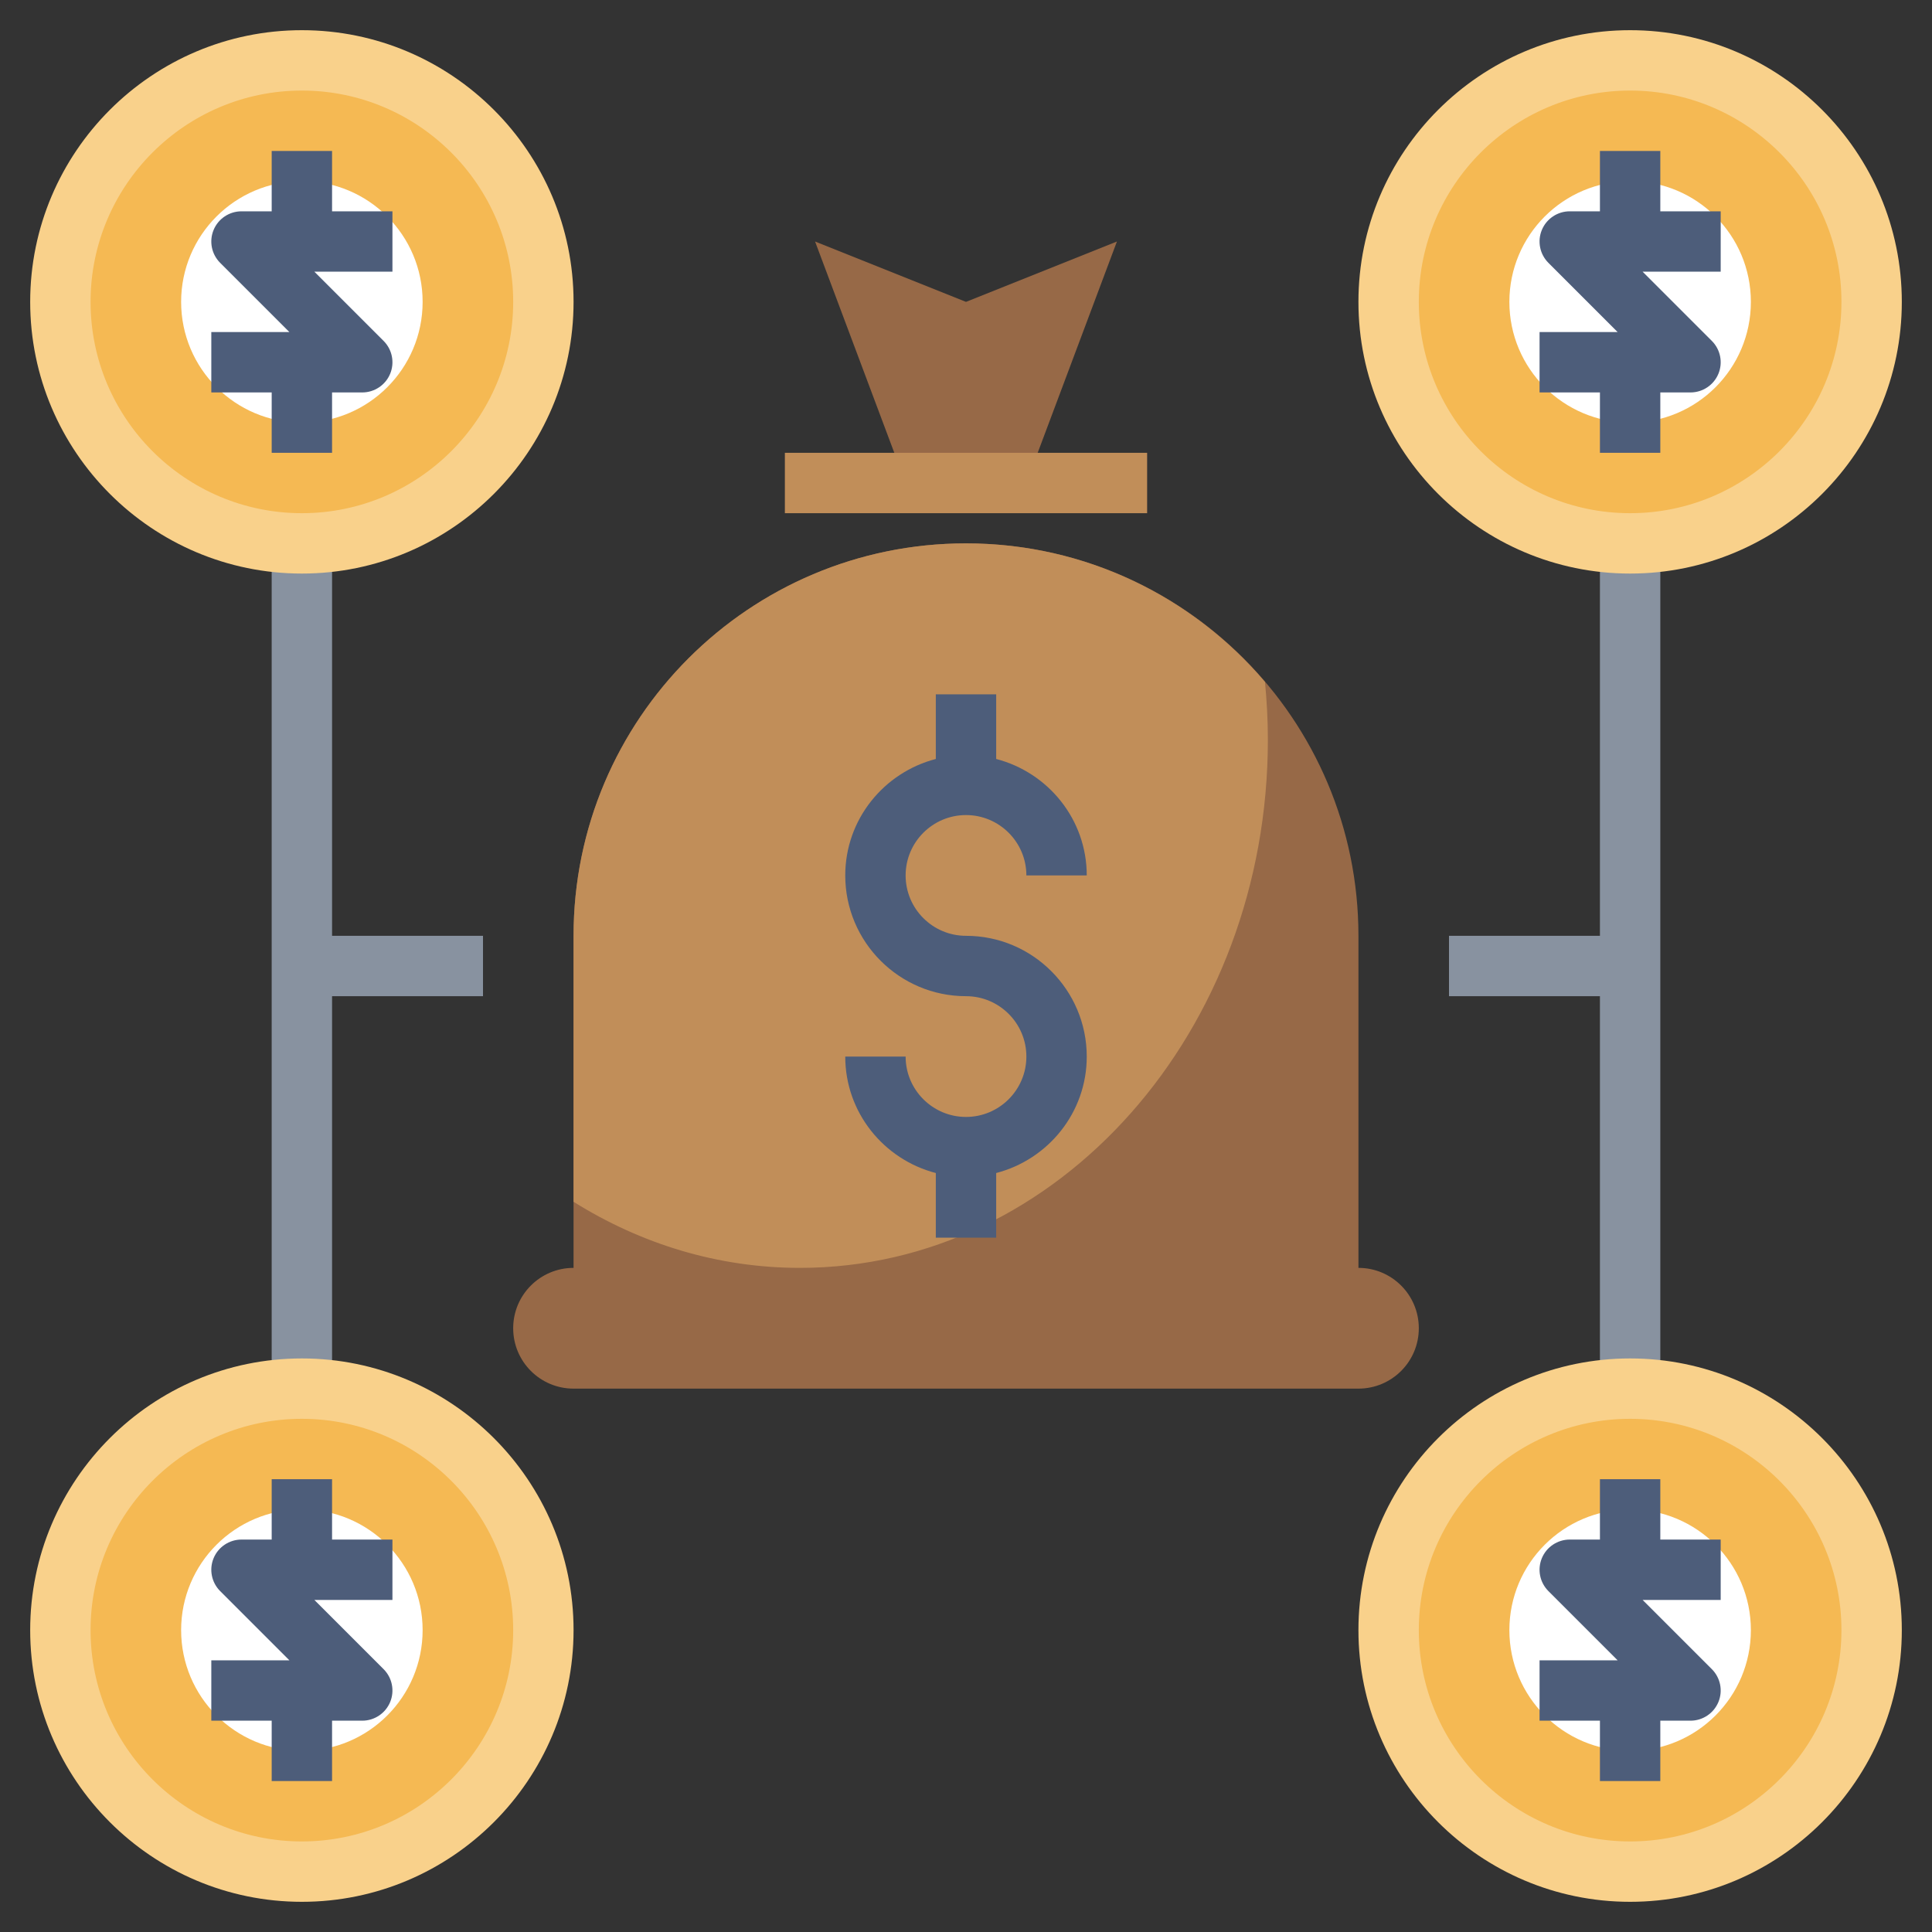 <svg id="Layer_3" enable-background="new 0 0 64 64" height="512" viewBox="0 0 64 64" width="512" xmlns="http://www.w3.org/2000/svg"><rect x="0" y="0" width="64" height="64" fill="#333333" stroke="none"/><g><path d="m45 42v-11c0-7.18-5.82-13-13-13s-13 5.82-13 13v11c-1.105 0-2 .895-2 2s.895 2 2 2h26c1.105 0 2-.895 2-2s-.895-2-2-2z" fill="#976947"/><path d="m32 18c-7.18 0-13 5.82-13 13v8.811c2.223 1.391 4.778 2.189 7.5 2.189 8.56 0 15.5-7.835 15.5-17.5 0-.646-.036-1.282-.096-1.91-2.385-2.805-5.934-4.59-9.904-4.59z" fill="#c18e59"/><circle cx="10" cy="54" fill="#f5b953" r="8"/><circle cx="10" cy="54" fill="#fff" r="4"/><circle cx="54" cy="54" fill="#f5b953" r="8"/><circle cx="54" cy="54" fill="#fff" r="4"/><circle cx="10" cy="10" fill="#f5b953" r="8"/><circle cx="10" cy="10" fill="#fff" r="4"/><circle cx="54" cy="10" fill="#f5b953" r="8"/><circle cx="54" cy="10" fill="#fff" r="4"/><g fill="#8892a0"><path d="m53 18v13h-5v2h5v13h2v-28z"/><path d="m11 18h-2v28h2v-13h5v-2h-5z"/></g><path d="m30 16-3-8 5 2 5-2-3 8" fill="#976947"/><path d="m32 31c-1.103 0-2-.897-2-2s.897-2 2-2 2 .897 2 2h2c0-1.858-1.28-3.411-3-3.858v-2.142h-2v2.142c-1.72.447-3 2-3 3.858 0 2.206 1.794 4 4 4 1.103 0 2 .897 2 2s-.897 2-2 2-2-.897-2-2h-2c0 1.858 1.28 3.411 3 3.858v2.142h2v-2.142c1.72-.447 3-2 3-3.858 0-2.206-1.794-4-4-4z" fill="#4d5d7a"/><g><path d="m26 15h12v2h-12z" fill="#c18e59"/></g><g><path d="m54 19c-4.962 0-9-4.038-9-9s4.038-9 9-9 9 4.038 9 9-4.038 9-9 9zm0-16c-3.86 0-7 3.14-7 7s3.14 7 7 7 7-3.14 7-7-3.14-7-7-7z" fill="#f9d18b"/></g><g><path d="m10 19c-4.962 0-9-4.038-9-9s4.038-9 9-9 9 4.038 9 9-4.038 9-9 9zm0-16c-3.86 0-7 3.14-7 7s3.14 7 7 7 7-3.14 7-7-3.14-7-7-7z" fill="#f9d18b"/></g><g><path d="m54 63c-4.962 0-9-4.038-9-9s4.038-9 9-9 9 4.038 9 9-4.038 9-9 9zm0-16c-3.86 0-7 3.14-7 7s3.14 7 7 7 7-3.14 7-7-3.14-7-7-7z" fill="#f9d18b"/></g><g fill="#4d5d7a"><path d="m55 7v-2h-2v2h-1c-.404 0-.769.244-.924.617-.155.374-.069.804.217 1.09l2.293 2.293h-2.586v2h2v2h2v-2h1c.404 0 .769-.244.924-.617.155-.374.069-.804-.217-1.09l-2.293-2.293h2.586v-2z"/><path d="m11 5h-2v2h-1c-.404 0-.769.244-.924.617-.155.374-.069.804.217 1.09l2.293 2.293h-2.586v2h2v2h2v-2h1c.404 0 .769-.244.924-.617.155-.374.069-.804-.217-1.09l-2.293-2.293h2.586v-2h-2z"/><path d="m55 49h-2v2h-1c-.404 0-.769.244-.924.617-.155.374-.069.804.217 1.09l2.293 2.293h-2.586v2h2v2h2v-2h1c.404 0 .769-.244.924-.617.155-.374.069-.804-.217-1.09l-2.293-2.293h2.586v-2h-2z"/><path d="m11 49h-2v2h-1c-.404 0-.769.244-.924.617-.155.374-.069.804.217 1.09l2.293 2.293h-2.586v2h2v2h2v-2h1c.404 0 .769-.244.924-.617.155-.374.069-.804-.217-1.09l-2.293-2.293h2.586v-2h-2z"/></g><g><path d="m10 63c-4.962 0-9-4.038-9-9s4.038-9 9-9 9 4.038 9 9-4.038 9-9 9zm0-16c-3.86 0-7 3.14-7 7s3.14 7 7 7 7-3.14 7-7-3.14-7-7-7z" fill="#f9d18b"/></g></g></svg>